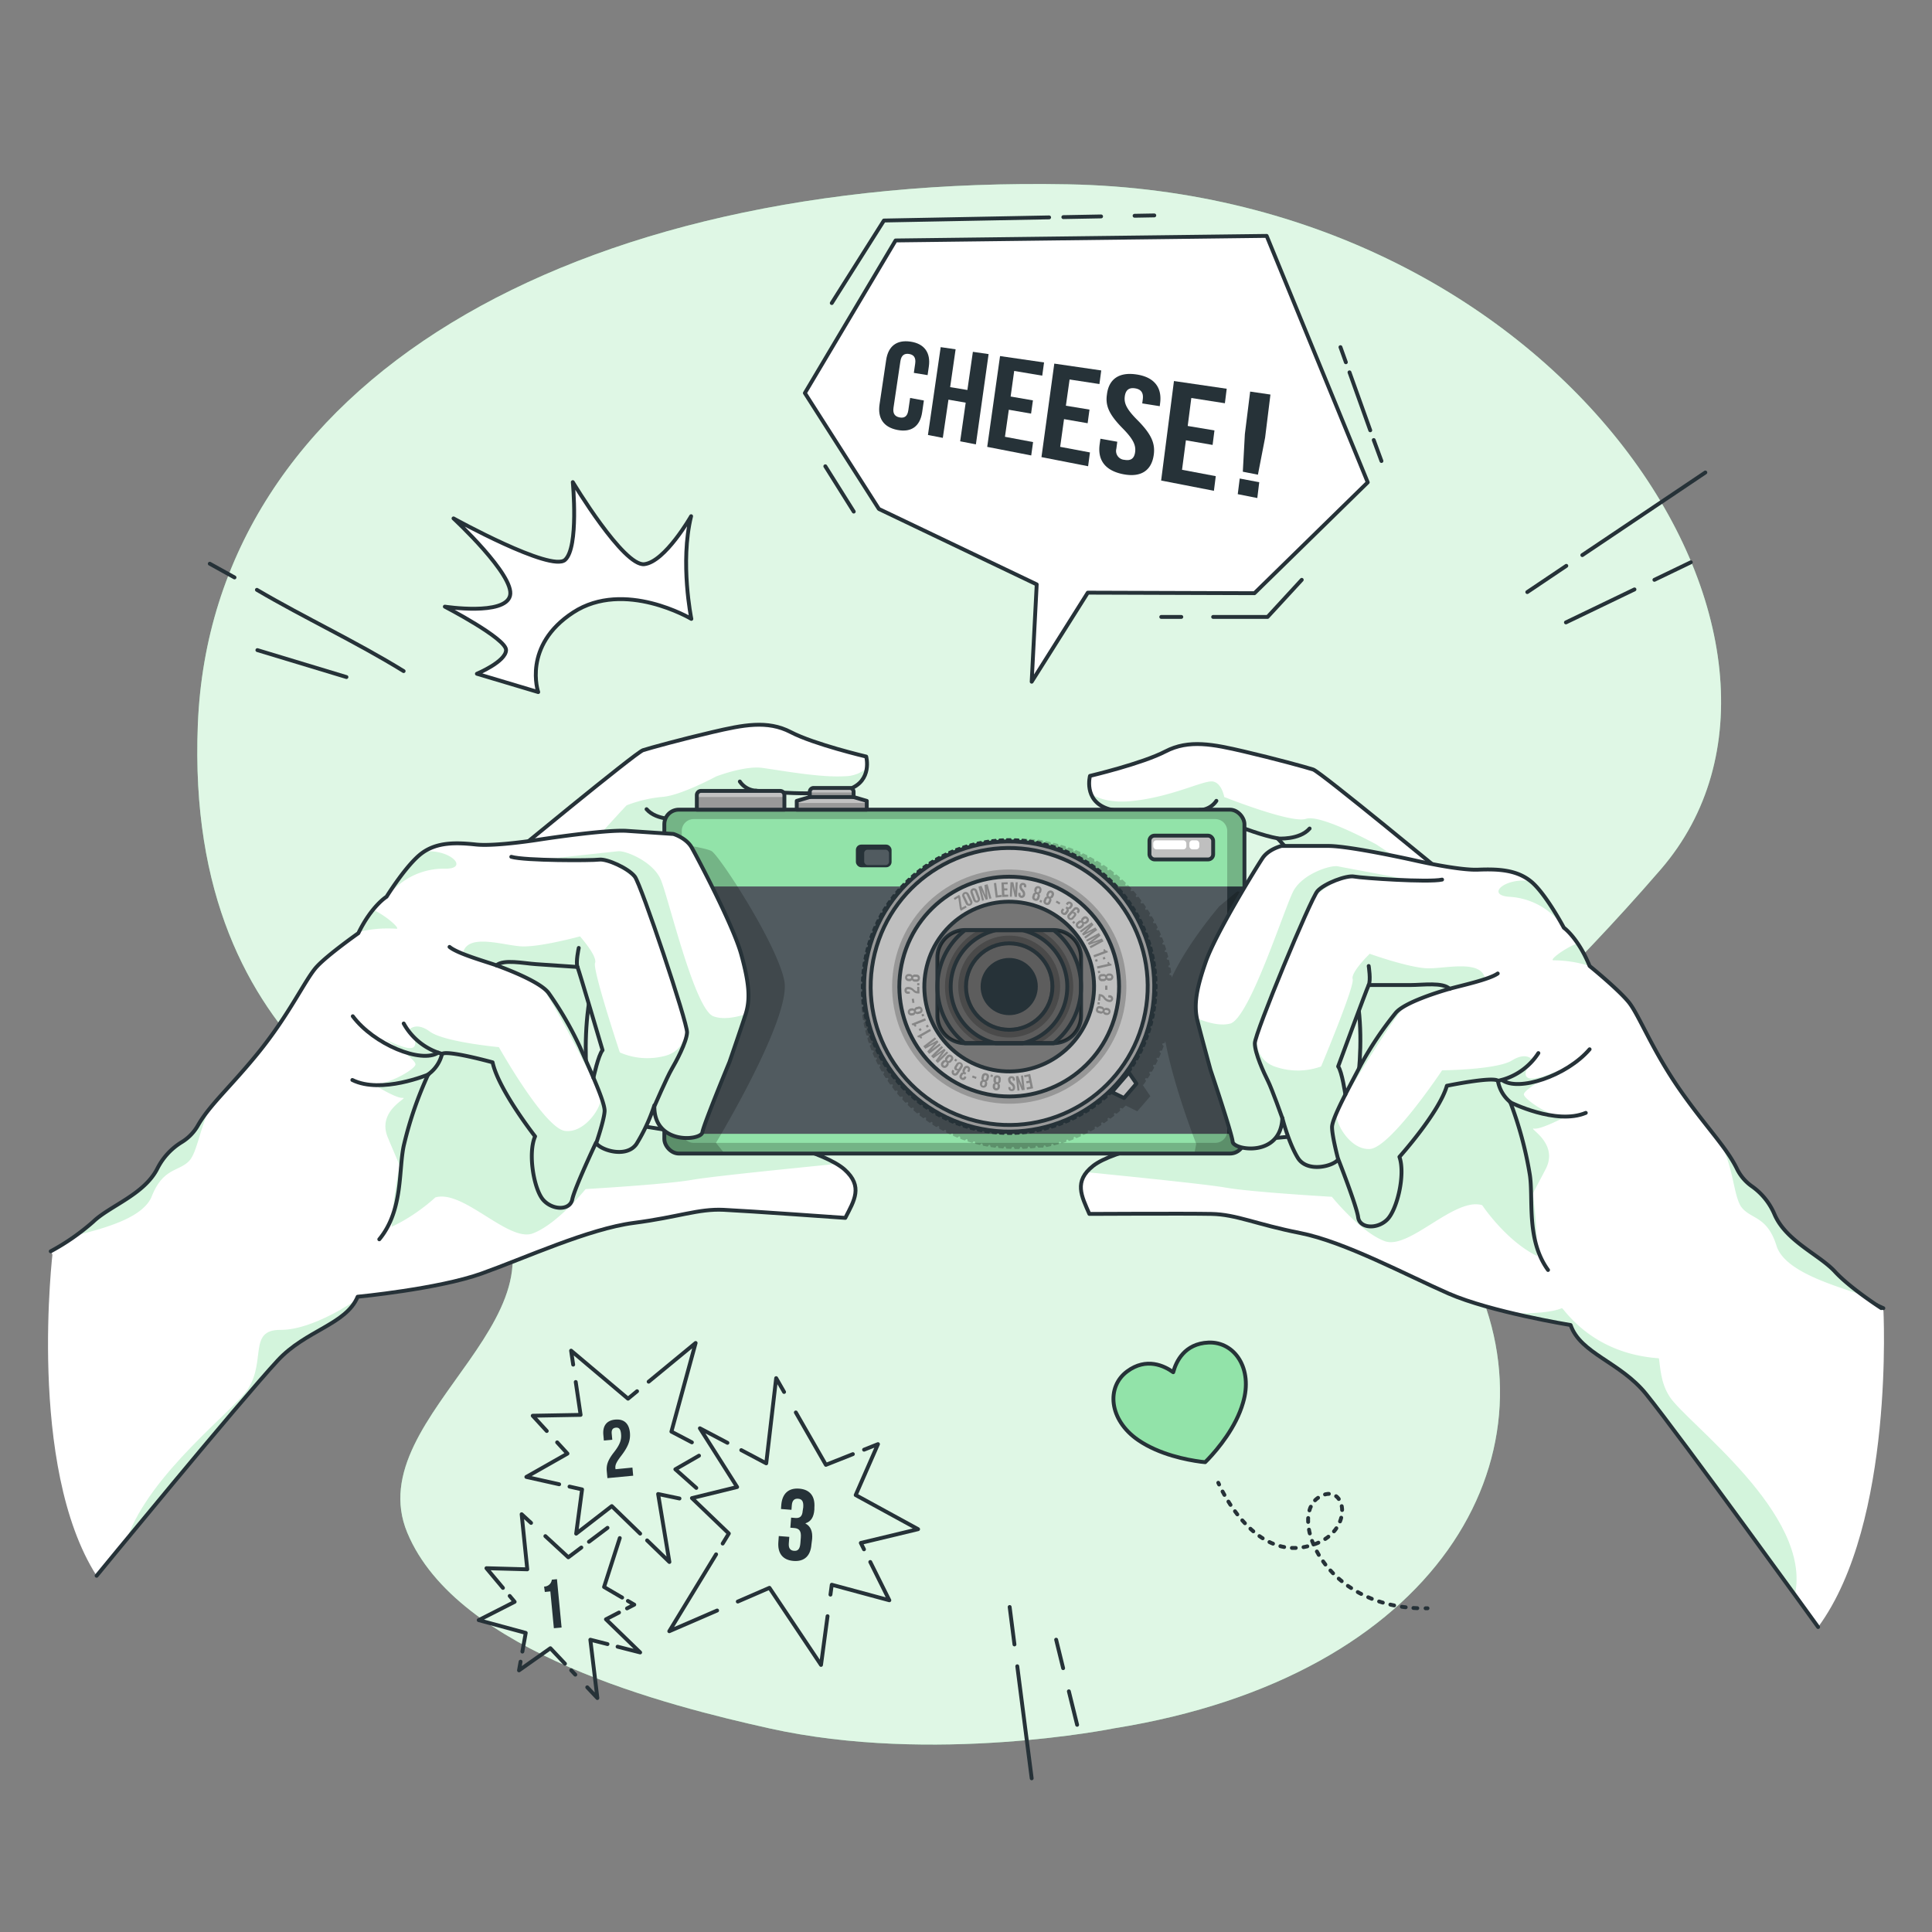 <svg xmlns="http://www.w3.org/2000/svg" xmlns:xlink="http://www.w3.org/1999/xlink" viewBox="0 0 500 500"><rect x="0" y="0" width="500" height="500" fill="#808080" stroke="none"/><defs><clippath id="clip-path"><rect x="171.93" y="209.54" width="150.13" height="89" rx="3.76" style="fill:#92E3A9;stroke:#263238;stroke-linecap:round;stroke-linejoin:round"></rect></clippath><clippath id="clip-path-2"><path d="M203,205.78v3.76H180.34v-3.76a1.09,1.09,0,0,1,1.09-1.09H201.9A1.09,1.09,0,0,1,203,205.78Z" style="fill:#999;stroke:#263238;stroke-linecap:round;stroke-linejoin:round"></path></clippath><clippath id="clip-path-3"><path d="M224.32,207.27v2.27H206.2v-2.27l3.37-1v-1.35a1,1,0,0,1,1-1h9.34a1,1,0,0,1,1,1v1.35Z" style="fill:#999;stroke:#263238;stroke-linecap:round;stroke-linejoin:round"></path></clippath></defs><g id="background-simple"><path d="M288.31,447.29s-46.72,9.46-89.23,0c-26-5.79-80.76-19.52-93.68-50.64s49.3-57.67,18.73-89.24c-13.19-13.62-76.49-31.59-72.93-119.92S147.5,45.3,276.39,47.7,479.64,167.28,429.8,225s-71.31,57.88-48.71,104.87S372.31,433.83,288.31,447.29Z" style="fill:#92E3A9"></path><path d="M288.31,447.29s-46.72,9.46-89.23,0c-26-5.79-80.76-19.52-93.68-50.64s49.3-57.67,18.73-89.24c-13.19-13.62-76.49-31.59-72.93-119.92S147.5,45.3,276.39,47.7,479.64,167.28,429.8,225s-71.31,57.88-48.71,104.87S372.31,433.83,288.31,447.29Z" style="fill:#fff;opacity:0.7"></path></g><g id="Numbers"><path d="M140.81,410.6a2,2,0,0,0,2-1.78l1.33-.13,1.2,12.51-2,.18-.91-9.53L141,412Z" style="fill:#263238"></path><line x1="152.42" y1="399.01" x2="157.22" y2="395.4" style="fill:none;stroke:#263238;stroke-linecap:round;stroke-linejoin:round"></line><polyline points="141.14 397.55 147.08 403.03 150.45 400.5" style="fill:none;stroke:#263238;stroke-linecap:round;stroke-linejoin:round"></polyline><polyline points="130.16 410.95 125.89 405.85 136.46 406.14 135 391.88 137.44 394.13" style="fill:none;stroke:#263238;stroke-linecap:round;stroke-linejoin:round"></polyline><polyline points="135.19 427.43 136.06 422.59 123.89 419.29 133.19 414.55 131.91 413.03" style="fill:none;stroke:#263238;stroke-linecap:round;stroke-linejoin:round"></polyline><polyline points="146.21 430.56 142.44 426.56 134.32 432.29 134.72 430.04" style="fill:none;stroke:#263238;stroke-linecap:round;stroke-linejoin:round"></polyline><line x1="148.89" y1="433.4" x2="147.83" y2="432.27" style="fill:none;stroke:#263238;stroke-linecap:round;stroke-linejoin:round"></line><polyline points="157.22 425.49 152.78 424.36 154.6 439.45 151.98 436.67" style="fill:none;stroke:#263238;stroke-linecap:round;stroke-linejoin:round"></polyline><polyline points="160.2 417.32 156.82 419.07 165.67 427.65 159.83 426.16" style="fill:none;stroke:#263238;stroke-linecap:round;stroke-linejoin:round"></polyline><polyline points="162.5 414.32 164.15 415.28 162.27 416.25" style="fill:none;stroke:#263238;stroke-linecap:round;stroke-linejoin:round"></polyline><polyline points="160.4 398.05 156.33 410.71 161.01 413.45" style="fill:none;stroke:#263238;stroke-linecap:round;stroke-linejoin:round"></polyline><path d="M159.37,369.48c-.74.07-1.16.51-1.06,1.56l.15,1.57-2.18.2-.13-1.42c-.23-2.35.82-3.8,3.08-4s3.56,1,3.79,3.36c.18,1.94-.38,3.58-2.3,6.07-1.22,1.6-1.53,2.32-1.46,3.1a1.67,1.67,0,0,0,.05.31l4.36-.42.2,2.1-6.67.63-.17-1.8c-.15-1.63.32-2.92,1.86-4.89s2-3.23,1.83-4.8C160.59,369.72,160.1,369.41,159.37,369.48Z" style="fill:#263238"></path><polyline points="141.5 370.34 137.87 366.39 150.26 366.17 149 357.66" style="fill:none;stroke:#263238;stroke-linecap:round;stroke-linejoin:round"></polyline><polyline points="144.71 384.13 136.22 382.23 146.86 376.19 144.19 373.28" style="fill:none;stroke:#263238;stroke-linecap:round;stroke-linejoin:round"></polyline><polyline points="165.67 396.9 158.33 389.78 149.11 396.91 150.64 385.46 147.39 384.73" style="fill:none;stroke:#263238;stroke-linecap:round;stroke-linejoin:round"></polyline><polyline points="175.85 387.81 170.32 386.65 173.24 404.24 167.47 398.65" style="fill:none;stroke:#263238;stroke-linecap:round;stroke-linejoin:round"></polyline><polyline points="180.9 376.73 174.78 380.25 180.2 385.07" style="fill:none;stroke:#263238;stroke-linecap:round;stroke-linejoin:round"></polyline><polyline points="167.87 357.58 180.03 347.56 173.76 370.5 179.06 373.28" style="fill:none;stroke:#263238;stroke-linecap:round;stroke-linejoin:round"></polyline><polyline points="148.34 353.17 147.8 349.55 162.53 361.98 164.87 360.05" style="fill:none;stroke:#263238;stroke-linecap:round;stroke-linejoin:round"></polyline><path d="M207.88,390.08c.12-1.65-.42-2.14-1.33-2.21s-1.53.38-1.63,1.69l-.09,1.18-2.71-.21.07-1c.22-2.93,1.82-4.49,4.64-4.27s4.15,2,3.93,4.92l0,.47c-.15,2-.87,3.11-2.3,3.58v.06c1.39.73,1.87,2.11,1.72,4L210,399.7c-.22,2.93-1.81,4.49-4.63,4.27s-4.16-2-3.93-4.92l.11-1.52,2.72.21-.13,1.7c-.1,1.3.44,1.84,1.35,1.91s1.52-.33,1.65-2l.11-1.43c.13-1.7-.4-2.37-1.71-2.47l-1-.08.2-2.61,1.12.09c1.07.08,1.76-.34,1.87-1.81Z" style="fill:#263238"></path><polyline points="191.84 375.29 198.3 378.71 200.87 356.66 202.92 360.24" style="fill:none;stroke:#263238;stroke-linecap:round;stroke-linejoin:round"></polyline><polyline points="187.03 399.47 188.62 396.87 179.07 387.71 190.77 384.84 181.13 369.64 188.26 373.4" style="fill:none;stroke:#263238;stroke-linecap:round;stroke-linejoin:round"></polyline><polyline points="185.59 416.8 173.21 422.16 185.33 402.26" style="fill:none;stroke:#263238;stroke-linecap:round;stroke-linejoin:round"></polyline><polyline points="214.17 418.27 212.48 430.88 199.13 410.93 190.94 414.48" style="fill:none;stroke:#263238;stroke-linecap:round;stroke-linejoin:round"></polyline><polyline points="225.23 404.24 230.16 414.15 215.26 410.13 214.92 412.69" style="fill:none;stroke:#263238;stroke-linecap:round;stroke-linejoin:round"></polyline><polyline points="223.62 375.18 227.22 373.74 221.45 386.92 237.6 395.75 222.78 399.31 223.6 400.96" style="fill:none;stroke:#263238;stroke-linecap:round;stroke-linejoin:round"></polyline><polyline points="205.96 365.54 213.74 379.1 220.72 376.33" style="fill:none;stroke:#263238;stroke-linecap:round;stroke-linejoin:round"></polyline><path d="M60.69,149.44l-6.4-3.55" style="fill:none;stroke:#263238;stroke-linecap:round;stroke-linejoin:round"></path><path d="M104.46,173.68C92,166,79,160,66.49,152.65" style="fill:none;stroke:#263238;stroke-linecap:round;stroke-linejoin:round"></path><line x1="89.66" y1="175.22" x2="66.61" y2="168.25" style="fill:none;stroke:#263238;stroke-linecap:round;stroke-linejoin:round"></line><path d="M409.5,143.66l29.43-19.76,2.41-1.62" style="fill:none;stroke:#263238;stroke-linecap:round;stroke-linejoin:round"></path><path d="M395.26,153.23l10.1-6.79" style="fill:none;stroke:#263238;stroke-linecap:round;stroke-linejoin:round"></path><path d="M428.16,150.06l9.42-4.54" style="fill:none;stroke:#263238;stroke-linecap:round;stroke-linejoin:round"></path><path d="M405.26,161.08,423,152.54" style="fill:none;stroke:#263238;stroke-linecap:round;stroke-linejoin:round"></path><path d="M263.27,431.23q1.86,14.5,3.73,29" style="fill:none;stroke:#263238;stroke-linecap:round;stroke-linejoin:round"></path><path d="M261.3,415.89l1.24,9.69" style="fill:none;stroke:#263238;stroke-linecap:round;stroke-linejoin:round"></path><path d="M276.62,437.71c.71,2.89,1.43,5.78,2.14,8.67" style="fill:none;stroke:#263238;stroke-linecap:round;stroke-linejoin:round"></path><path d="M273.33,424.35c.6,2.46,1.21,4.92,1.81,7.37" style="fill:none;stroke:#263238;stroke-linecap:round;stroke-linejoin:round"></path></g><g id="graphic-2"><path d="M312.75,347.45c-6.21.27-8.38,4.92-9.12,7.68-2.32-1.67-6.94-3.91-11.93-.21-5.4,4-4.77,12.51,2.85,17.76,5.48,3.77,12.64,5.14,16.22,5.61.43.06.81.09,1.13.12.22-.22.5-.49.79-.8,2.48-2.62,7.18-8.2,9-14.58C324.35,354.15,319.48,347.17,312.75,347.45Z" style="fill:#92E3A9;stroke:#263238;stroke-linecap:round;stroke-linejoin:round"></path><path d="M315.29,383.74l.21.45" style="fill:none;stroke:#263238;stroke-linecap:round;stroke-linejoin:round"></path><path d="M316.4,386c2.66,5,10.06,16.4,21.08,14.38,14-2.58,11.1-17.82,3.63-12.75s1.26,28.24,26.81,28.6" style="fill:none;stroke:#263238;stroke-linecap:round;stroke-linejoin:round;stroke-dasharray:1.007,2.014"></path><path d="M368.94,416.22h.5" style="fill:none;stroke:#263238;stroke-linecap:round;stroke-linejoin:round"></path></g><g id="graphic-1"><path d="M178.92,160.17s-3-14.6-.06-26.58c0,0-6.73,11.79-12.11,12.42s-18.51-21.24-18.51-21.24,1.61,16.88-2,20.12-28.87-10.73-28.87-10.73,15.94,14.77,14.63,20S115.12,157,115.12,157s15.93,8.25,15.85,11.25-7.55,6.12-7.55,6.12l15.87,4.74s-4.19-12,9.06-20.62S178.92,160.17,178.92,160.17Z" style="fill:#fff;stroke:#263238;stroke-linecap:round;stroke-linejoin:round"></path></g><g id="speech-bubble"><polygon points="231.78 62.23 208.3 101.72 227.46 131.72 268.3 151.24 267 176.43 281.52 153.38 324.65 153.52 353.97 124.83 327.81 61.05 231.78 62.23" style="fill:#fff;stroke:#263238;stroke-linecap:round;stroke-linejoin:round"></polygon><path d="M239.1,103.65l-.44,3c-.53,3.63-2.76,5.33-6.41,4.62s-5.15-3.1-4.62-6.64l1.71-11.48c.53-3.52,2.67-5.26,6.28-4.74s5.28,2.87,4.76,6.47l-.32,2.2-3.56-.58.35-2.4c.24-1.6-.42-2.32-1.6-2.5s-2,.32-2.23,1.9l-1.78,12c-.24,1.59.41,2.31,1.59,2.53s2-.22,2.24-1.83l.47-3.21Z" style="fill:#263238"></path><path d="M244,113.32l-3.85-.75,3.3-22.73,3.86.56-1.41,9.79,4.46.74,1.42-9.88,4.07.59L252.56,115l-4.07-.79,1.43-10-4.46-.78Z" style="fill:#263238"></path><path d="M261.55,102.62l5.77,1-.48,3.42-5.76-1-1,7,7.28,1.37-.48,3.46-11.39-2.22,3.32-23.5,11.39,1.65-.47,3.42L262.47,96Z" style="fill:#263238"></path><path d="M275.85,105l6.11,1-.48,3.53-6.11-1.06-1,7.17,7.71,1.45-.48,3.57-12.07-2.36,3.32-24.2L285,95.87l-.47,3.52-7.72-1.18Z" style="fill:#263238"></path><path d="M294.06,96.9c4.61.66,6.71,3.34,6.18,7.42l-.1.8-4.53-.72.14-1.05c.24-1.8-.54-2.62-2-2.85s-2.43.33-2.66,2.11.51,3.34,3.29,6.12c3.6,3.63,4.6,6,4.22,8.91-.54,4.11-3.29,6-7.94,5.08s-6.61-3.65-6.08-7.65l.21-1.53,4.36.78-.24,1.8A2.3,2.3,0,0,0,291,119c1.5.28,2.53-.19,2.77-2s-.52-3.41-3.3-6.22c-3.49-3.56-4.42-5.82-4-8.66C286.93,98.17,289.53,96.24,294.06,96.9Z" style="fill:#263238"></path><path d="M307.38,110.24l6.92,1.15-.48,3.76-6.91-1.2-1,7.63,8.73,1.65-.48,3.79-13.66-2.66,3.32-25.75,13.65,2-.47,3.75L308.31,103Z" style="fill:#263238"></path><path d="M321.64,122.08l.53-9.74,1.37-11,5.25.77-1.38,11.15-1.86,9.59Zm4.25,2.72-.5,4.09-5.06-1,.51-4.05Z" style="fill:#263238"></path><line x1="213.59" y1="120.67" x2="220.95" y2="132.4" style="fill:none;stroke:#263238;stroke-linecap:round;stroke-linejoin:round"></line><line x1="293.63" y1="55.84" x2="298.73" y2="55.75" style="fill:none;stroke:#263238;stroke-linecap:round;stroke-linejoin:round"></line><line x1="275.19" y1="56.19" x2="284.96" y2="56.01" style="fill:none;stroke:#263238;stroke-linecap:round;stroke-linejoin:round"></line><polyline points="215.26 78.43 228.76 57.07 271.51 56.26" style="fill:none;stroke:#263238;stroke-linecap:round;stroke-linejoin:round"></polyline><path d="M355.52,113.88l2,5.43" style="fill:none;stroke:#263238;stroke-linecap:round;stroke-linejoin:round"></path><path d="M349.25,96.36l5.37,15" style="fill:none;stroke:#263238;stroke-linecap:round;stroke-linejoin:round"></path><path d="M346.91,89.84l1.4,3.91" style="fill:none;stroke:#263238;stroke-linecap:round;stroke-linejoin:round"></path><polyline points="313.96 159.66 328.05 159.66 336.89 150.06" style="fill:none;stroke:#263238;stroke-linecap:round;stroke-linejoin:round"></polyline><line x1="300.53" y1="159.66" x2="305.72" y2="159.66" style="fill:none;stroke:#263238;stroke-linecap:round;stroke-linejoin:round"></line></g><g id="Camera"><path d="M25,407.81s36.87-44.93,46.88-55.73c7.26-7.84,17.69-9.29,20.68-16.49,0,0,20.85-2,32.07-6S152.37,318,164,316.49s16.73-3.7,23.28-3.39,31.48,2.09,31.48,2.09c2.31-4.48,4.67-8.14-.16-12.49s-21.89-9.2-28.56-7.64c0,0-35.18-5-36.42-6.19s-4.71-25.24,1.83-40.56l-36.92-2.7S64.88,305.05,13.66,323.83C13.66,323.83,6.91,379.5,25,407.81Z" style="fill:#fff"></path><path d="M216.52,301.22c-11,1.08-32.51,3.25-37.48,4.13-6.72,1.19-27.48,2.38-27.48,2.38s-7.33,9.09-13.66,11.47-18.05-11.47-25.25-9.3c0,0-12.46,11.94-24.73,10-6.8-1.08-6.44-21.12-.67-43.91a418.86,418.86,0,0,0,31.26-30.36l36.92,2.7c-6.54,15.32-3.06,39.37-1.83,40.56S190,295.06,190,295.06C195.94,293.68,210.05,297.33,216.52,301.22Z" style="fill:#92E3A9;opacity:0.4"></path><path d="M92.08,336.56c-3.49,6.38-13.29,8.05-20.21,15.52-7.08,7.63-27.57,32.32-39,46.14,6-17,27.71-33.21,31.3-38.76,4.74-7.35,0-15.34,8.44-15.29S92,336.54,92,336.54Z" style="fill:#92E3A9;opacity:0.4"></path><path d="M25,407.81s36.87-44.93,46.88-55.73c7.26-7.84,17.69-9.29,20.68-16.49,0,0,20.85-2,32.07-6S152.37,318,164,316.49s16.73-3.7,23.28-3.39,31.48,2.09,31.48,2.09c2.31-4.48,4.67-8.14-.16-12.49s-21.89-9.2-28.56-7.64c0,0-35.18-5-36.42-6.19s-4.71-25.24,1.83-40.56l-36.92-2.7S64.88,305.05,13.66,323.83" style="fill:none;stroke:#263238;stroke-linecap:round;stroke-linejoin:round"></path><path d="M130.54,222.82s34-28.07,35.87-28.67,10-2.83,17.94-4.68,14.24-3.16,20.3,0,19.52,6.33,19.52,6.33,1.71,6.27-4.42,8.44-24.13.4-24.13.4-12.46,5.93-20,7.32c0,0-16.22,17.2-16.22,24.32" style="fill:#fff"></path><path d="M224.32,198.79a6.39,6.39,0,0,1-4.57,5.45c-6.13,2.18-24.13.4-24.13.4s-12.46,5.93-20,7.32c0,0-11.35,12-15.06,20.14L144,228.41s17.8-19.76,18.19-20a34,34,0,0,1,9.33-2.18c4.77-.39,13.8-5.28,13.8-5.28s7.34-2.83,11.89-2.23,15,2.57,21.36,2.17A8.84,8.84,0,0,0,224.32,198.79Z" style="fill:#92E3A9;opacity:0.4"></path><path d="M130.54,222.82s34-28.07,35.87-28.67,10-2.83,17.94-4.68,14.24-3.16,20.3,0,19.52,6.33,19.52,6.33,1.71,6.27-4.42,8.44-24.13.4-24.13.4-12.46,5.93-20,7.32c0,0-16.22,17.2-16.22,24.32" style="fill:none;stroke:#263238;stroke-linecap:round;stroke-linejoin:round"></path><path d="M195.62,204.64a5.44,5.44,0,0,1-4.15-2.38" style="fill:none;stroke:#263238;stroke-linecap:round;stroke-linejoin:round"></path><path d="M175.64,212s-5.67.46-8.31-2.58" style="fill:none;stroke:#263238;stroke-linecap:round;stroke-linejoin:round"></path><path d="M470.53,421.08S435.22,372.2,426,360.76c-6.72-8.31-17-10.45-19.53-17.84,0,0-20.68-3.37-31.6-8.16s-26.92-13.4-38.4-15.66-16.44-4.81-23-4.94-31.55,0-31.55,0c-2-4.61-4.13-8.43,1-12.45s22.46-7.72,29-5.72c0,0,35.43-2.64,36.75-3.74s6.39-24.87.88-40.59l37-.22s51,65,100.86,87.12C487.4,338.54,490.46,394,470.53,421.08Z" style="fill:#fff"></path><path d="M407,326.71c-12.26,2-23.41-14.81-23.41-14.81-7.19-2.17-18.92,11.67-25.25,9.3s-13.65-11.47-13.65-11.47-20.76-1.19-27.49-2.38c-4.76-.84-24.81-2.88-36.1-4a11.11,11.11,0,0,1,1.73-1.67c5.11-4,22.46-7.72,29-5.72,0,0,35.43-2.64,36.75-3.74s6.39-24.87.88-40.59l37-.22s8.61,11,22.2,25.4C414.84,299.92,414,325.61,407,326.71Z" style="fill:#92E3A9;opacity:0.4"></path><path d="M464.51,412.76c-10.51-14.47-31.69-43.52-38.55-52-6.72-8.31-17-10.45-19.53-17.84,0,0-7.07-1.15-15.13-3.06,5.54.12,10.32-.2,12.94-1.32,0,0,11,7.67,19.42,7.63s3.69,7.94,8.44,15.29C436.57,368.37,469.11,391.84,464.51,412.76Z" style="fill:#92E3A9;opacity:0.4"></path><path d="M470.53,421.08S435.22,372.2,426,360.76c-6.72-8.31-17-10.45-19.53-17.84,0,0-20.68-3.37-31.6-8.16s-26.92-13.4-38.4-15.66-16.44-4.81-23-4.94-31.55,0-31.55,0c-2-4.61-4.13-8.43,1-12.45s22.46-7.72,29-5.72c0,0,35.43-2.64,36.75-3.74s6.39-24.87.88-40.59l37-.22s51,65,100.86,87.12" style="fill:none;stroke:#263238;stroke-linecap:round;stroke-linejoin:round"></path><path d="M375.72,227.82s-34-28.07-35.87-28.67-10-2.83-17.93-4.68-14.24-3.16-20.31,0-19.52,6.33-19.52,6.33-1.71,6.27,4.42,8.44,24.13.4,24.13.4,12.47,5.93,20,7.32c0,0,16.22,17.2,16.22,24.32" style="fill:#fff"></path><path d="M373.75,228.74l-26.91,12.54c0-7.12-16.22-24.32-16.22-24.32-7.51-1.39-20-7.32-20-7.32s-18,1.78-24.13-.4a6.48,6.48,0,0,1-4.17-3.82c1.89,1.25,5.3,2.5,11.07,1.84,10.38-1.18,18.25-5.45,20.55-5s2.89,4,2.89,4,17.4,6.94,21.16,5.65,18.2,6.63,18.2,6.63A163.82,163.82,0,0,0,373.75,228.74Z" style="fill:#92E3A9;opacity:0.4"></path><path d="M375.72,227.82s-34-28.07-35.87-28.67-10-2.83-17.93-4.68-14.24-3.16-20.31,0-19.52,6.33-19.52,6.33-1.71,6.27,4.42,8.44,24.13.4,24.13.4,12.47,5.93,20,7.32c0,0,16.22,17.2,16.22,24.32" style="fill:none;stroke:#263238;stroke-linecap:round;stroke-linejoin:round"></path><path d="M310.64,209.64a5.47,5.47,0,0,0,4.16-2.38" style="fill:none;stroke:#263238;stroke-linecap:round;stroke-linejoin:round"></path><path d="M330.62,217s5.67.46,8.31-2.58" style="fill:none;stroke:#263238;stroke-linecap:round;stroke-linejoin:round"></path><rect x="171.93" y="209.54" width="150.13" height="89" rx="3.76" style="fill:#92E3A9"></rect><g style="clip-path:url(#clip-path)"><path d="M318.31,209.54H175.69a3.76,3.76,0,0,0-3.76,3.76v81.48a3.76,3.76,0,0,0,3.76,3.76H318.31a3.76,3.76,0,0,0,3.76-3.76V213.3A3.76,3.76,0,0,0,318.31,209.54Zm-.71,83.15a3.08,3.08,0,0,1-3.08,3.08h-135a3.08,3.08,0,0,1-3.08-3.08V215.07a3.08,3.08,0,0,1,3.08-3.09h135a3.08,3.08,0,0,1,3.08,3.09Z" style="fill-opacity:0.7;opacity:0.3"></path><rect x="171.93" y="229.42" width="150.13" height="64.01" style="fill:#263238"></rect><rect x="176.4" y="229.42" width="141.21" height="64.01" style="fill:#fff;opacity:0.2"></rect><path d="M185.29,295.77l2.24,2.77H175.69a3.76,3.76,0,0,1-3.76-3.76V217.9s10.26,1.3,12.21,2.35,17,24.06,18.85,33.63S185.29,295.77,185.29,295.77Z" style="fill-opacity:0.7;opacity:0.3"></path><path d="M320.19,230.7l-4.64,3.86S307.4,244,303.23,253l-.05-.54-.53-.2a2.51,2.51,0,0,0,0-.27l.46-.33-.19-1.21-.53-.18c0-.09,0-.18-.05-.27l.44-.35-.25-1.21-.54-.14c0-.09-.05-.18-.07-.28l.42-.37-.31-1.18-.54-.12a2.29,2.29,0,0,1-.08-.28l.39-.38-.37-1.17-.54-.09a2.31,2.31,0,0,1-.1-.28l.38-.4-.43-1.15-.55-.06-.11-.27.36-.43-.49-1.12-.55,0-.12-.26.33-.44-.54-1.1h-.56l-.13-.25.31-.46-.6-1.07-.56,0-.14-.25.29-.47-.65-1-.56.05-.15-.24.26-.49-.7-1-.56.08-.16-.23.23-.5-.75-1-.55.11c-.06-.07-.11-.15-.17-.23l.21-.51-.8-.93-.55.14-.19-.21.19-.53-.85-.89-.53.16-.2-.19.16-.54-.89-.84-.52.18-.22-.18.13-.55-.93-.8-.51.22-.23-.18.11-.55-1-.75-.5.24-.23-.16.07-.56-1-.7-.49.27-.24-.16.05-.56-1.05-.64-.47.29-.25-.15,0-.55-1.07-.6-.46.31-.25-.13v-.55l-1.1-.54-.44.33-.27-.12,0-.55-1.13-.49-.42.36-.27-.1-.06-.56-1.16-.42-.4.38-.27-.1-.09-.54-1.18-.37-.38.4-.28-.08-.12-.54-1.18-.31-.37.42-.28-.07-.15-.54-1.2-.24-.35.44L270,218l-.18-.53-1.21-.19-.33.46-.28,0-.2-.52-1.22-.13-.3.48-.28,0-.23-.52-1.22-.06-.29.49h-.39l-.26-.5H262.4l-.26.51h-.27l-.29-.5-1.22.07-.23.52-.28,0-.3-.48-1.22.13-.2.53-.28,0-.33-.45-1.21.19-.17.53-.28,0-.35-.44-1.2.25-.15.54-.27.06-.37-.41-1.19.31-.12.54-.27.08-.39-.4-1.17.37-.09.55-.27.09-.41-.37-1.15.43-.06.55-.27.1-.42-.35-1.13.49,0,.55-.26.12-.45-.33-1.1.54v.56l-.26.13-.46-.31-1.07.6,0,.55-.25.15-.48-.29-1,.65,0,.56-.24.15-.48-.26-1,.7.08.56a1.88,1.88,0,0,0-.23.16l-.5-.24-1,.76.1.55-.22.17-.51-.21-.93.8.13.54-.21.19-.52-.18-.89.84.16.54c-.07.06-.13.13-.2.2l-.54-.16-.84.89.19.52c-.07.07-.13.15-.19.22l-.54-.14-.8.94.21.51-.17.22-.55-.1-.76,1,.24.5-.16.23-.56-.08-.7,1,.27.49-.15.24-.56-.05-.65,1,.29.48-.14.24-.56,0-.6,1.08.32.46c-.05.08-.09.17-.13.25h-.56l-.54,1.1.33.44c0,.09-.07.18-.11.26l-.56,0-.48,1.13.35.42-.1.27-.55.06-.43,1.15.38.41-.09.27-.55.09-.37,1.17.4.39c0,.09-.05.18-.08.27l-.54.12-.31,1.19.42.37-.06.28-.54.14-.25,1.21.44.34c0,.1,0,.19-.05.28l-.53.17-.19,1.22.46.33,0,.27-.53.2-.12,1.23.47.3c0,.09,0,.18,0,.28l-.51.22-.07,1.23.5.28c0,.09,0,.19,0,.28l-.51.25v1.23l.51.26c0,.13,0,.26,0,.39l-.49.28.06,1.23.52.23a2.45,2.45,0,0,1,0,.27l-.47.31.13,1.22.52.2c0,.09,0,.18,0,.28l-.46.32.19,1.22.53.17a2.74,2.74,0,0,1,.05.28l-.44.35.26,1.2.53.14a2.86,2.86,0,0,1,.07.28l-.42.37.31,1.19.55.11c0,.09.05.19.07.28l-.39.39.37,1.17.55.09.09.27-.38.4.43,1.16.55.06.11.26-.36.43.49,1.13.56,0,.11.26-.33.44.54,1.1h.56l.13.25-.31.46.6,1.08.56,0,.14.25-.29.47.65,1,.56-.05.15.24-.26.49.71,1,.55-.08a1.88,1.88,0,0,1,.16.23l-.23.5.75,1,.55-.11.18.23-.22.51.81.93.54-.14a2,2,0,0,0,.19.22l-.19.52.85.89.53-.16.2.2-.16.53.89.85.53-.19.21.19-.13.54.93.8.51-.21.23.17-.11.55,1,.75.5-.24.24.17-.08.55,1,.7.48-.26.24.15-.05.56,1.05.65.47-.29.25.14,0,.56,1.07.59.46-.31.25.13v.56l1.1.54.45-.34.26.12,0,.56,1.13.48.42-.36.27.11.06.55,1.16.43.4-.38.27.09.09.55,1.18.36.38-.39.28.07.12.55,1.19.3.36-.41.28.06.15.54,1.2.24.35-.43.27,0,.18.54,1.21.18.33-.46.28,0,.2.53,1.22.12.3-.48.28,0,.23.52,1.23.06.28-.49h.39l.26.51h1.22l.26-.51h.27l.29.49,1.22-.07.23-.52.28,0,.3.48,1.22-.13.2-.53.28,0,.33.46L270,297l.17-.54.28-.05.35.44,1.2-.25.15-.54.27-.06.37.42,1.19-.31.12-.55.27-.08.39.4,1.17-.37L276,295l.27-.09.41.38,1.15-.43.06-.56.27-.1.42.35,1.13-.48,0-.56.26-.12.45.34,1.1-.55v-.55l.26-.13.46.31,1.07-.6,0-.56.24-.14.48.28,1-.65-.05-.55.24-.16.49.27,1-.71-.08-.55.23-.17.51.24,1-.75-.11-.55.22-.18.51.21.93-.8-.13-.54.21-.19.53.19.8-.78,3,1.48,3.38-3.91-2-2.93.19,0,.7-1-.27-.49.15-.24.56.05.65-1-.29-.47.14-.25.56,0,.6-1.07-.32-.46c.05-.09.09-.17.13-.26h.56l.54-1.11-.33-.44c0-.09.08-.17.11-.26l.56,0,.48-1.13-.35-.43c0-.09.07-.18.1-.26l.55-.07.43-1.15-.38-.4.09-.28.55-.09.16-.51c2.14,11.66,8,26.58,8,26.58l-.39,2.08.48.49h8.63a3.76,3.76,0,0,0,3.76-3.76V230.94Zm-18.78,37.65h0v0Z" style="fill-opacity:0.7;opacity:0.3"></path></g><rect x="171.93" y="209.54" width="150.13" height="89" rx="3.76" style="fill:none;stroke:#263238;stroke-linecap:round;stroke-linejoin:round"></rect><path d="M203,205.78v3.76H180.34v-3.76a1.09,1.09,0,0,1,1.09-1.09H201.9A1.09,1.09,0,0,1,203,205.78Z" style="fill:#999"></path><g style="clip-path:url(#clip-path-2)"><path d="M203,205.78v.49H180.34v-.49a1.09,1.09,0,0,1,1.09-1.09H201.9A1.09,1.09,0,0,1,203,205.78Z" style="fill:#fff;opacity:0.4"></path></g><path d="M203,205.78v3.76H180.34v-3.76a1.09,1.09,0,0,1,1.09-1.09H201.9A1.09,1.09,0,0,1,203,205.78Z" style="fill:none;stroke:#263238;stroke-linecap:round;stroke-linejoin:round"></path><path d="M224.32,207.27v2.27H206.2v-2.27l3.37-1v-1.35a1,1,0,0,1,1-1h9.34a1,1,0,0,1,1,1v1.35Z" style="fill:#999"></path><g style="clip-path:url(#clip-path-3)"><polygon points="224.32 207.81 224.32 207.27 220.95 206.27 209.57 206.27 206.2 207.27 206.2 207.81 224.32 207.81" style="fill:#fff;opacity:0.4"></polygon><path d="M221,204.92v.17H209.57v-.17a1,1,0,0,1,1-1h9.34A1,1,0,0,1,221,204.92Z" style="fill:#fff;opacity:0.4"></path></g><path d="M224.32,207.27v2.27H206.2v-2.27l3.37-1v-1.35a1,1,0,0,1,1-1h9.34a1,1,0,0,1,1,1v1.35Z" style="fill:none;stroke:#263238;stroke-linecap:round;stroke-linejoin:round"></path><line x1="209.57" y1="206.27" x2="220.95" y2="206.27" style="fill:none;stroke:#263238;stroke-linecap:round;stroke-linejoin:round"></line><polygon points="298.91 254.4 298.91 256.23 299.56 255.9 299.56 254.74 298.91 254.4" style="fill:#263238"></polygon><polygon points="223.46 254.4 222.8 254.74 222.8 255.9 223.46 256.23 223.46 254.4" style="fill:#263238"></polygon><polygon points="298.81 258.14 299.48 257.84 299.54 256.68 298.9 256.31 298.81 258.14" style="fill:#263238"></polygon><polygon points="223.55 252.5 222.88 252.79 222.82 253.96 223.46 254.33 223.55 252.5" style="fill:#263238"></polygon><polygon points="298.62 260.04 299.31 259.78 299.43 258.61 298.81 258.22 298.62 260.04" style="fill:#263238"></polygon><polygon points="223.75 250.6 223.06 250.86 222.94 252.03 223.56 252.42 223.75 250.6" style="fill:#263238"></polygon><polygon points="298.33 261.93 299.03 261.7 299.21 260.54 298.61 260.12 298.33 261.93" style="fill:#263238"></polygon><polygon points="224.03 248.71 223.33 248.94 223.16 250.1 223.75 250.52 224.03 248.71" style="fill:#263238"></polygon><polygon points="297.95 263.8 298.66 263.6 298.9 262.46 298.32 262 297.95 263.8" style="fill:#263238"></polygon><polygon points="224.41 246.84 223.7 247.03 223.47 248.18 224.04 248.64 224.41 246.84" style="fill:#263238"></polygon><polygon points="297.48 265.64 298.2 265.49 298.49 264.36 297.94 263.87 297.48 265.64" style="fill:#263238"></polygon><polygon points="224.89 245 224.17 245.15 223.88 246.28 224.43 246.77 224.89 245" style="fill:#263238"></polygon><polygon points="296.91 267.46 297.63 267.35 297.98 266.23 297.46 265.72 296.91 267.46" style="fill:#263238"></polygon><polygon points="225.46 243.17 224.73 243.29 224.38 244.41 224.91 244.92 225.46 243.17" style="fill:#263238"></polygon><polygon points="296.25 269.25 296.98 269.17 297.38 268.08 296.88 267.54 296.25 269.25" style="fill:#263238"></polygon><polygon points="226.12 241.38 225.39 241.47 224.98 242.56 225.48 243.1 226.12 241.38" style="fill:#263238"></polygon><polygon points="295.5 271.01 296.23 270.96 296.69 269.89 296.22 269.33 295.5 271.01" style="fill:#263238"></polygon><polygon points="226.87 239.63 226.13 239.67 225.67 240.75 226.15 241.31 226.87 239.63" style="fill:#263238"></polygon><polygon points="294.66 272.73 295.4 272.72 295.91 271.67 295.47 271.08 294.66 272.73" style="fill:#263238"></polygon><polygon points="227.7 237.91 226.97 237.92 226.45 238.97 226.9 239.56 227.7 237.91" style="fill:#263238"></polygon><polygon points="293.74 274.39 294.48 274.42 295.04 273.4 294.63 272.79 293.74 274.39" style="fill:#263238"></polygon><polygon points="228.63 236.24 227.89 236.21 227.32 237.24 227.74 237.84 228.63 236.24" style="fill:#263238"></polygon><polygon points="292.73 276.02 293.47 276.08 294.08 275.09 293.7 274.46 292.73 276.02" style="fill:#263238"></polygon><polygon points="229.63 234.62 228.9 234.56 228.28 235.55 228.66 236.18 229.63 234.62" style="fill:#263238"></polygon><polygon points="291.65 277.58 292.38 277.69 293.04 276.73 292.69 276.08 291.65 277.58" style="fill:#263238"></polygon><polygon points="230.72 233.05 229.99 232.95 229.32 233.91 229.67 234.56 230.72 233.05" style="fill:#263238"></polygon><polygon points="290.48 279.1 291.2 279.24 291.92 278.31 291.6 277.65 290.48 279.1" style="fill:#263238"></polygon><polygon points="231.88 231.54 231.16 231.4 230.45 232.33 230.76 232.99 231.88 231.54" style="fill:#263238"></polygon><polygon points="289.24 280.55 289.96 280.72 290.72 279.83 290.43 279.16 289.24 280.55" style="fill:#263238"></polygon><polygon points="233.12 230.09 232.41 229.91 231.65 230.8 231.93 231.48 233.12 230.09" style="fill:#263238"></polygon><polygon points="287.93 281.93 288.64 282.15 289.44 281.3 289.19 280.61 287.93 281.93" style="fill:#263238"></polygon><polygon points="234.43 228.7 233.73 228.49 232.93 229.34 233.17 230.03 234.43 228.7" style="fill:#263238"></polygon><polygon points="286.55 283.25 287.25 283.5 288.09 282.69 287.88 281.99 286.55 283.25" style="fill:#263238"></polygon><polygon points="235.81 227.39 235.12 227.14 234.28 227.95 234.49 228.65 235.81 227.39" style="fill:#263238"></polygon><polygon points="285.11 284.5 285.79 284.78 286.67 284.02 286.5 283.3 285.11 284.5" style="fill:#263238"></polygon><polygon points="237.26 226.14 236.58 225.86 235.69 226.62 235.87 227.33 237.26 226.14" style="fill:#263238"></polygon><polygon points="283.6 285.67 284.27 285.99 285.19 285.27 285.05 284.55 283.6 285.67" style="fill:#263238"></polygon><polygon points="238.76 224.97 238.1 224.65 237.18 225.37 237.32 226.09 238.76 224.97" style="fill:#263238"></polygon><polygon points="282.04 286.76 282.69 287.11 283.64 286.44 283.54 285.72 282.04 286.76" style="fill:#263238"></polygon><polygon points="240.33 223.87 239.68 223.52 238.72 224.19 238.83 224.92 240.33 223.87" style="fill:#263238"></polygon><polygon points="280.42 287.78 281.05 288.16 282.04 287.54 281.98 286.81 280.42 287.78" style="fill:#263238"></polygon><polygon points="241.94 222.86 241.31 222.48 240.32 223.1 240.39 223.83 241.94 222.86" style="fill:#263238"></polygon><polygon points="278.76 288.71 279.37 289.12 280.39 288.55 280.36 287.82 278.76 288.71" style="fill:#263238"></polygon><polygon points="243.61 221.93 243 221.51 241.98 222.08 242.01 222.82 243.61 221.93" style="fill:#263238"></polygon><polygon points="277.63 290 278.68 289.48 278.69 288.75 277.05 289.56 277.63 290" style="fill:#263238"></polygon><polygon points="244.73 220.64 243.68 221.16 243.68 221.89 245.32 221.08 244.73 220.64" style="fill:#263238"></polygon><polygon points="275.86 290.79 276.93 290.32 276.98 289.59 275.3 290.31 275.86 290.79" style="fill:#263238"></polygon><polygon points="246.51 219.85 245.43 220.31 245.39 221.05 247.07 220.32 246.51 219.85" style="fill:#263238"></polygon><polygon points="274.05 291.48 275.14 291.07 275.22 290.34 273.51 290.98 274.05 291.48" style="fill:#263238"></polygon><polygon points="248.32 219.16 247.22 219.56 247.14 220.29 248.86 219.66 248.32 219.16" style="fill:#263238"></polygon><polygon points="272.2 292.09 273.32 291.74 273.44 291.01 271.69 291.56 272.2 292.09" style="fill:#263238"></polygon><polygon points="250.16 218.55 249.05 218.9 248.93 219.63 250.68 219.08 250.16 218.55" style="fill:#263238"></polygon><polygon points="270.33 292.6 271.46 292.3 271.62 291.58 269.84 292.05 270.33 292.6" style="fill:#263238"></polygon><polygon points="252.03 218.04 250.91 218.34 250.75 219.06 252.52 218.59 252.03 218.04" style="fill:#263238"></polygon><polygon points="268.43 293.01 269.58 292.77 269.77 292.06 267.98 292.44 268.43 293.01" style="fill:#263238"></polygon><polygon points="253.93 217.63 252.79 217.86 252.6 218.57 254.39 218.2 253.93 217.63" style="fill:#263238"></polygon><polygon points="266.52 293.33 267.68 293.15 267.9 292.45 266.09 292.73 266.52 293.33" style="fill:#263238"></polygon><polygon points="255.85 217.31 254.69 217.49 254.47 218.19 256.27 217.91 255.85 217.31" style="fill:#263238"></polygon><polygon points="264.59 293.55 265.75 293.43 266.01 292.74 264.19 292.93 264.59 293.55" style="fill:#263238"></polygon><polygon points="257.77 217.09 256.61 217.21 256.35 217.9 258.17 217.71 257.77 217.09" style="fill:#263238"></polygon><polygon points="262.65 293.68 263.82 293.61 264.12 292.94 262.29 293.04 262.65 293.68" style="fill:#263238"></polygon><polygon points="259.71 216.96 258.55 217.03 258.25 217.7 260.08 217.6 259.71 216.96" style="fill:#263238"></polygon><polygon points="260.71 293.7 261.88 293.7 262.21 293.04 260.38 293.05 260.71 293.7" style="fill:#263238"></polygon><polygon points="261.65 216.94 260.48 216.94 260.15 217.6 261.99 217.59 261.65 216.94" style="fill:#263238"></polygon><polygon points="263.71 217.02 262.54 216.96 262.18 217.6 264 217.69 263.71 217.02" style="fill:#263238"></polygon><polygon points="258.66 293.62 259.83 293.68 260.19 293.04 258.36 292.95 258.66 293.62" style="fill:#263238"></polygon><polygon points="265.64 217.19 264.48 217.08 264.08 217.7 265.9 217.88 265.64 217.19" style="fill:#263238"></polygon><polygon points="256.73 293.44 257.89 293.56 258.28 292.94 256.46 292.76 256.73 293.44" style="fill:#263238"></polygon><polygon points="267.56 217.47 266.41 217.29 265.98 217.89 267.79 218.17 267.56 217.47" style="fill:#263238"></polygon><polygon points="254.8 293.17 255.96 293.35 256.39 292.75 254.58 292.47 254.8 293.17" style="fill:#263238"></polygon><polygon points="269.47 217.84 268.32 217.6 267.87 218.18 269.66 218.55 269.47 217.84" style="fill:#263238"></polygon><polygon points="252.9 292.8 254.04 293.03 254.5 292.46 252.71 292.09 252.9 292.8" style="fill:#263238"></polygon><polygon points="271.35 218.31 270.22 218.01 269.74 218.57 271.51 219.03 271.35 218.31" style="fill:#263238"></polygon><polygon points="251.01 292.33 252.15 292.63 252.63 292.07 250.86 291.61 251.01 292.33" style="fill:#263238"></polygon><polygon points="273.21 218.87 272.09 218.52 271.58 219.05 273.33 219.59 273.21 218.87" style="fill:#263238"></polygon><polygon points="249.16 291.77 250.27 292.12 250.78 291.59 249.04 291.05 249.16 291.77" style="fill:#263238"></polygon><polygon points="275.04 219.52 273.94 219.12 273.4 219.62 275.12 220.25 275.04 219.52" style="fill:#263238"></polygon><polygon points="247.33 291.12 248.43 291.52 248.96 291.02 247.25 290.39 247.33 291.12" style="fill:#263238"></polygon><polygon points="276.83 220.27 275.75 219.81 275.19 220.28 276.87 221 276.83 220.27" style="fill:#263238"></polygon><polygon points="245.54 290.37 246.61 290.83 247.18 290.36 245.49 289.64 245.54 290.37" style="fill:#263238"></polygon><polygon points="278.58 221.1 277.53 220.59 276.94 221.03 278.59 221.84 278.58 221.1" style="fill:#263238"></polygon><polygon points="243.79 289.53 244.84 290.05 245.42 289.6 243.78 288.8 243.79 289.53" style="fill:#263238"></polygon><polygon points="280.29 222.03 279.26 221.46 278.66 221.88 280.26 222.76 280.29 222.03" style="fill:#263238"></polygon><polygon points="242.08 288.61 243.1 289.18 243.71 288.76 242.11 287.88 242.08 288.61" style="fill:#263238"></polygon><polygon points="281.95 223.03 280.95 222.42 280.33 222.8 281.88 223.77 281.95 223.03" style="fill:#263238"></polygon><polygon points="240.42 287.6 241.41 288.22 242.04 287.84 240.49 286.87 240.42 287.6" style="fill:#263238"></polygon><polygon points="283.45 224.85 283.55 224.13 282.59 223.46 281.94 223.81 283.45 224.85" style="fill:#263238"></polygon><polygon points="238.92 285.78 238.81 286.51 239.77 287.18 240.42 286.83 238.92 285.78" style="fill:#263238"></polygon><polygon points="284.96 226.02 285.1 225.3 284.18 224.58 283.51 224.9 284.96 226.02" style="fill:#263238"></polygon><polygon points="237.41 284.62 237.27 285.34 238.19 286.06 238.85 285.74 237.41 284.62" style="fill:#263238"></polygon><polygon points="286.41 227.26 286.59 226.54 285.7 225.78 285.02 226.07 286.41 227.26" style="fill:#263238"></polygon><polygon points="235.96 283.38 235.78 284.09 236.67 284.85 237.34 284.57 235.96 283.38" style="fill:#263238"></polygon><polygon points="287.8 228.57 288.01 227.87 287.16 227.06 286.47 227.31 287.8 228.57" style="fill:#263238"></polygon><polygon points="234.57 282.07 234.36 282.77 235.21 283.58 235.9 283.33 234.57 282.07" style="fill:#263238"></polygon><polygon points="289.12 229.95 289.36 229.26 288.56 228.41 287.85 228.63 289.12 229.95" style="fill:#263238"></polygon><polygon points="233.25 280.69 233 281.38 233.81 282.23 234.51 282.01 233.25 280.69" style="fill:#263238"></polygon><polygon points="290.36 231.39 290.64 230.72 289.88 229.83 289.17 230.01 290.36 231.39" style="fill:#263238"></polygon><polygon points="232 279.24 231.72 279.92 232.48 280.81 233.2 280.63 232 279.24" style="fill:#263238"></polygon><polygon points="291.54 232.9 291.85 232.24 291.13 231.31 290.41 231.45 291.54 232.9" style="fill:#263238"></polygon><polygon points="230.83 277.74 230.51 278.4 231.23 279.33 231.95 279.18 230.83 277.74" style="fill:#263238"></polygon><polygon points="292.63 234.46 292.98 233.81 292.31 232.86 291.58 232.96 292.63 234.46" style="fill:#263238"></polygon><polygon points="229.74 276.18 229.39 276.82 230.06 277.78 230.78 277.68 229.74 276.18" style="fill:#263238"></polygon><polygon points="293.64 236.08 294.02 235.45 293.4 234.46 292.67 234.53 293.64 236.08" style="fill:#263238"></polygon><polygon points="228.72 274.56 228.34 275.19 228.96 276.18 229.69 276.11 228.72 274.56" style="fill:#263238"></polygon><polygon points="294.57 237.75 294.99 237.14 294.42 236.12 293.68 236.15 294.57 237.75" style="fill:#263238"></polygon><polygon points="227.79 272.89 227.38 273.5 227.95 274.52 228.68 274.49 227.79 272.89" style="fill:#263238"></polygon><polygon points="295.42 239.46 295.86 238.87 295.35 237.82 294.61 237.81 295.42 239.46" style="fill:#263238"></polygon><polygon points="226.94 271.18 226.5 271.77 227.02 272.82 227.75 272.82 226.94 271.18" style="fill:#263238"></polygon><polygon points="296.18 241.21 296.65 240.64 296.19 239.57 295.45 239.53 296.18 241.21" style="fill:#263238"></polygon><polygon points="226.19 269.43 225.72 270 226.18 271.07 226.91 271.11 226.19 269.43" style="fill:#263238"></polygon><polygon points="296.85 242.99 297.35 242.45 296.94 241.36 296.21 241.28 296.85 242.99" style="fill:#263238"></polygon><polygon points="225.52 267.64 225.02 268.18 225.43 269.28 226.16 269.36 225.52 267.64" style="fill:#263238"></polygon><polygon points="297.43 244.81 297.95 244.3 297.6 243.18 296.87 243.07 297.43 244.81" style="fill:#263238"></polygon><polygon points="224.94 265.83 224.41 266.34 224.77 267.45 225.49 267.57 224.94 265.83" style="fill:#263238"></polygon><polygon points="297.91 246.66 298.46 246.17 298.17 245.04 297.45 244.89 297.91 246.66" style="fill:#263238"></polygon><polygon points="224.46 263.98 223.91 264.47 224.2 265.6 224.92 265.75 224.46 263.98" style="fill:#263238"></polygon><polygon points="298.3 248.53 298.88 248.07 298.64 246.92 297.93 246.73 298.3 248.53" style="fill:#263238"></polygon><polygon points="224.06 262.11 223.49 262.57 223.73 263.71 224.44 263.9 224.06 262.11" style="fill:#263238"></polygon><polygon points="298.6 250.41 299.19 249.98 299.01 248.83 298.31 248.6 298.6 250.41" style="fill:#263238"></polygon><polygon points="223.77 260.23 223.17 260.66 223.35 261.81 224.05 262.04 223.77 260.23" style="fill:#263238"></polygon><polygon points="298.8 252.31 299.42 251.91 299.29 250.75 298.61 250.49 298.8 252.31" style="fill:#263238"></polygon><polygon points="223.57 258.33 222.95 258.73 223.07 259.89 223.76 260.15 223.57 258.33" style="fill:#263238"></polygon><polygon points="298.9 254.21 299.54 253.85 299.48 252.68 298.8 252.39 298.9 254.21" style="fill:#263238"></polygon><polygon points="223.47 256.43 222.83 256.79 222.89 257.96 223.56 258.25 223.47 256.43" style="fill:#263238"></polygon><circle cx="261.18" cy="255.32" r="37.54" transform="translate(-49.21 447.83) rotate(-76.16)" style="fill:#999;stroke:#263238;stroke-linecap:round;stroke-linejoin:round"></circle><circle cx="261.18" cy="255.32" r="35.84" transform="translate(-49.24 447.77) rotate(-76.15)" style="fill:#bfbfbf;stroke:#263238;stroke-linecap:round;stroke-linejoin:round"></circle><circle cx="261.18" cy="255.32" r="30.31" transform="translate(-33.81 470.69) rotate(-80.48)" style="fill-opacity:0.7;opacity:0.3"></circle><circle cx="261.18" cy="255.32" r="28.43" transform="translate(-50.97 444.97) rotate(-75.63)" style="fill:#bfbfbf;stroke:#263238;stroke-linecap:round;stroke-linejoin:round"></circle><circle cx="261.18" cy="255.32" r="21.96" transform="translate(-49.54 447.3) rotate(-76.06)" style="fill:#757575;stroke:#263238;stroke-linecap:round;stroke-linejoin:round"></circle><polygon points="294.11 280.44 290.9 284.17 287.75 282.64 292.13 277.56 294.11 280.44" style="fill:#bfbfbf;stroke:#263238;stroke-linecap:round;stroke-linejoin:round"></polygon><g style="opacity:0.3"><path d="M248.23,231.57l.27.46.41,2.9,1-.57.27.46-1.49.88-.27-.45-.41-2.9-.92.54-.27-.46Z"></path><path d="M249.1,232.13a.9.9,0,1,1,1.63-.78l.85,1.77a.9.9,0,1,1-1.63.78Zm1.41,1.55c.11.24.26.28.43.2s.24-.23.12-.47l-.88-1.84c-.12-.24-.27-.28-.44-.2s-.23.23-.12.47Z"></path><path d="M251.21,231.15a.9.9,0,1,1,1.68-.63l.69,1.84a.9.9,0,1,1-1.69.63Zm1.25,1.67c.1.25.25.3.42.24s.25-.21.16-.46l-.72-1.91c-.09-.25-.24-.3-.41-.24s-.25.21-.16.46Z"></path><path d="M255.07,231.74h0l-.29-2.7.8-.2,1,3.65-.54.14-.68-2.62h0l.29,2.72-.54.14L254,230.4h0l.67,2.59-.5.13-.95-3.66.8-.21Z"></path><path d="M257.21,228.56l.59-.07.39,3.22,1-.12.06.54-1.56.18Z"></path><path d="M259.9,229.91l.81,0,0,.53-.82,0,.05,1.1,1,0,0,.54-1.61.06-.16-3.76,1.62-.07,0,.54-1,0Z"></path><path d="M262,229.34h0l-.13,2.73-.53,0,.17-3.76.74,0,.5,2.28h0l.1-2.25.53,0-.18,3.77-.6,0Z"></path><path d="M264.84,228.5a.82.82,0,0,1,.74,1.05l0,.12-.56-.07,0-.16c0-.27-.06-.38-.25-.41s-.31.06-.34.33.05.49.39.88a1.47,1.47,0,0,1,.49,1.26.89.89,0,1,1-1.75-.24l0-.23.55.08,0,.26c0,.27.06.38.25.41s.32-.06.36-.32-.06-.5-.4-.88a1.46,1.46,0,0,1-.48-1.26C263.93,228.72,264.27,228.42,264.84,228.5Z"></path><path d="M267.82,233.07a.84.84,0,0,1-.62-1.17l.08-.28a.84.84,0,0,1,.58-.65h0a.77.77,0,0,1-.14-.82l0-.12a.93.93,0,1,1,1.78.53l0,.11a.77.77,0,0,1-.56.62h0a.83.83,0,0,1,.13.86l-.08.28A.85.85,0,0,1,267.82,233.07Zm.15-.51c.18.05.34,0,.44-.31l.1-.34c.09-.28,0-.44-.2-.5s-.35,0-.44.31l-.1.34C267.68,232.38,267.79,232.5,268,232.56Zm.29-2.15c-.09.29,0,.43.21.48s.35,0,.43-.29l.06-.2c.1-.32,0-.45-.2-.51s-.34,0-.44.32Z"></path><path d="M269.72,233.07l-.2.54-.53-.2.2-.54Z"></path><path d="M270.63,234.11a.85.85,0,0,1-.46-1.24l.12-.27a.84.84,0,0,1,.65-.57h0a.76.76,0,0,1,0-.84l.05-.11a.93.93,0,1,1,1.69.76l-.05.11a.78.78,0,0,1-.64.54h0a.82.82,0,0,1,0,.86l-.12.27A.85.85,0,0,1,270.63,234.11Zm.22-.49c.17.08.34,0,.48-.25l.14-.32c.12-.28.06-.45-.13-.53s-.36,0-.48.25l-.14.33C270.58,233.4,270.68,233.54,270.85,233.62Zm.56-2.09c-.12.27,0,.42.15.5s.34,0,.47-.23l.08-.19c.14-.32,0-.46-.13-.53s-.34-.06-.48.25Z"></path><path d="M273.49,233.07l.93.55-.27.46-.93-.54Z"></path><path d="M276.9,234.47c.2-.27.16-.41,0-.53s-.31-.1-.47.12l-.14.2-.45-.34.12-.16a.82.82,0,0,1,1.27-.24.83.83,0,0,1,.15,1.29l-.06.08a.74.74,0,0,1-.79.37h0a.76.76,0,0,1-.14.88l-.17.24a.83.83,0,0,1-1.28.23.82.82,0,0,1-.15-1.28l.19-.25.45.33-.21.28c-.16.22-.12.37,0,.48s.3.11.5-.16l.18-.24c.2-.28.18-.45,0-.61l-.16-.12.32-.44.18.14c.18.13.35.13.53-.11Z"></path><path d="M277.78,235.16a.84.84,0,0,1,1.33-.14.83.83,0,0,1,0,1.3l-.06.07-.42-.37.09-.1c.18-.2.16-.36,0-.48s-.32-.14-.56.13l-.45.51h0a.53.53,0,0,1,.62.11c.32.29.29.67-.08,1.08l-.46.52a.9.9,0,1,1-1.35-1.2Zm-.41,1.36-.45.51c-.18.2-.15.35,0,.48s.29.13.47-.07l.45-.51c.18-.21.16-.36,0-.49S277.55,236.32,277.37,236.52Z"></path><path d="M278.28,238.72l-.41.4-.4-.41.41-.4Z"></path><path d="M278.66,240a.85.85,0,0,1,.11-1.32l.22-.19a.81.81,0,0,1,.83-.24h0a.78.78,0,0,1,.33-.77l.08-.08a.86.86,0,0,1,1.33.08.85.85,0,0,1-.11,1.32l-.09.08a.8.8,0,0,1-.81.22h0a.82.82,0,0,1-.35.79l-.22.2A.86.86,0,0,1,278.66,240Zm.41-.35c.12.14.28.19.54,0l.26-.23c.22-.19.24-.37.1-.53s-.31-.17-.54,0l-.26.23C278.92,239.38,278.94,239.55,279.07,239.69Zm1.39-1.66c-.23.2-.21.37-.08.52s.29.18.52,0l.16-.13c.25-.23.23-.4.1-.54s-.29-.19-.54,0Z"></path><path d="M281.08,241.28h0l2.4-1.26.49.67-3.05,2.22-.33-.45,2.18-1.6h0l-2.42,1.26-.33-.45,1.9-1.92h0l-2.15,1.58-.31-.42,3.05-2.22.49.66Z"></path><path d="M282.64,243.81h0l2.55-.92.4.72-3.33,1.79-.27-.49,2.39-1.28h0l-2.57.93-.27-.5,2.15-1.64h0l-2.36,1.26-.24-.45,3.33-1.79.39.72Z"></path><path d="M285.92,245.62a.59.59,0,0,0,.67.45l.14.37-3.55,1.32-.2-.56,2.7-1-.16-.43Z"></path><path d="M284.09,248.76l-.54.16-.17-.54.55-.17Zm2-.59-.55.17-.16-.55.55-.16Z"></path><path d="M287,248.92a.59.59,0,0,0,.61.53l.09.39-3.68.84-.13-.58,2.81-.64-.11-.44Z"></path><path d="M284.75,251.77l-.56.1-.09-.57.56-.09Z"></path><path d="M284.29,253.09a.84.84,0,0,1,.86-1l.29,0a.8.8,0,0,1,.81.29h0a.77.77,0,0,1,.71-.44h.12a.93.93,0,1,1,.18,1.85h-.12a.8.8,0,0,1-.79-.3h0a.83.83,0,0,1-.74.44l-.3,0A.85.85,0,0,1,284.29,253.09Zm.54-.05c0,.19.12.32.45.29l.35,0c.3,0,.41-.17.39-.38s-.16-.32-.45-.29l-.35,0C284.89,252.7,284.81,252.85,284.83,253Zm2.1-.54c-.31,0-.39.18-.37.37s.13.33.43.3l.21,0c.34,0,.41-.19.4-.37s-.13-.33-.47-.3Z"></path><path d="M286.6,255.09l0,1.08H286l0-1.07Z"></path><path d="M287.52,258.52c0-.19-.06-.32-.33-.35l-.4-.05.07-.56.36,0a.89.89,0,1,1-.21,1.76,2.09,2.09,0,0,1-1.4-.9c-.33-.4-.49-.51-.69-.54h-.08L284.7,259l-.53-.06.2-1.71.46.06a1.65,1.65,0,0,1,1.13.73,1.58,1.58,0,0,0,1.1.72C287.4,258.81,287.5,258.7,287.52,258.52Z"></path><path d="M284.55,260l-.56-.11.1-.56.56.11Z"></path><path d="M283.67,261.08a.86.86,0,0,1,1.15-.67l.28.08a.83.83,0,0,1,.67.55h0a.77.77,0,0,1,.82-.17l.12,0a.92.92,0,1,1-.46,1.79l-.12,0a.83.83,0,0,1-.64-.55h0a.81.81,0,0,1-.84.17l-.29-.08A.84.84,0,0,1,283.67,261.08Zm.52.13c-.05.19,0,.34.33.43l.34.09c.29.07.44,0,.5-.22s-.05-.36-.33-.43l-.34-.09C284.36,260.91,284.24,261,284.19,261.21Zm2.16.21c-.3-.08-.42,0-.47.22s0,.35.3.42l.2.06c.33.08.46,0,.51-.22s0-.35-.34-.43Z"></path><path d="M266.47,280.21l-.8.16-.11-.53.8-.16-.22-1.08-1,.2-.11-.53,1.58-.32.76,3.7-1.58.32-.11-.53,1-.2Z"></path><path d="M264.54,281.09h0l-.31-2.71.53-.06.43,3.75-.74.08-.85-2.18h0l.25,2.25-.52.06-.43-3.75.6-.07Z"></path><path d="M261.86,282.38c-.58,0-.88-.32-.9-.92v-.12l.56,0v.16c0,.27.12.37.31.37s.29-.11.29-.38-.13-.48-.53-.81a1.44,1.44,0,0,1-.68-1.16.82.82,0,0,1,.86-1c.58,0,.89.32.91.92v.23l-.56,0v-.27c0-.27-.13-.37-.32-.36s-.31.1-.3.37.13.48.53.81a1.47,1.47,0,0,1,.68,1.16C262.72,282,262.43,282.37,261.86,282.38Z"></path><path d="M258.19,278.33a.85.85,0,0,1,.79,1.07l0,.29a.82.82,0,0,1-.47.73h0a.75.75,0,0,1,.26.79v.12a.93.93,0,1,1-1.84-.24l0-.12a.76.76,0,0,1,.46-.7h0a.8.8,0,0,1-.26-.82l0-.3A.85.85,0,0,1,258.19,278.33Zm0,2.7c0-.3-.09-.41-.28-.43s-.34,0-.38.35l0,.2c0,.34.09.45.28.48s.34-.05.38-.39Zm-.05-2.16c-.19,0-.34.05-.39.38l0,.34c0,.3.06.44.27.47s.35-.08.39-.38l0-.35C258.44,279,258.31,278.89,258.12,278.87Z"></path><path d="M256.31,278.64l.11-.56.56.11-.11.56Z"></path><path d="M255.25,277.76a.85.85,0,0,1,.66,1.15l-.08.29a.8.8,0,0,1-.55.66h0a.81.81,0,0,1,.16.83l0,.11a.93.93,0,1,1-1.8-.47l0-.11a.8.8,0,0,1,.55-.64h0a.83.83,0,0,1-.15-.85l.07-.29A.86.86,0,0,1,255.25,277.76Zm-.36,2.68c.08-.29,0-.43-.22-.47s-.35,0-.42.3l-.06.2c-.08.33,0,.45.22.5s.34,0,.43-.33Zm.22-2.16c-.18,0-.34,0-.43.33l-.09.34c-.07.28,0,.44.22.49s.35,0,.43-.32l.09-.34C255.41,278.46,255.3,278.33,255.11,278.28Z"></path><path d="M252.55,279.22l-1-.38.19-.51,1,.39Z"></path><path d="M249,278.38c-.16.3-.09.44.07.53s.32,0,.45-.19l.11-.22.5.26-.1.18a.82.82,0,0,1-1.22.44.83.83,0,0,1-.35-1.25l.05-.09c.18-.36.41-.52.72-.49h0a.78.78,0,0,1,0-.89l.14-.27a.89.89,0,1,1,1.57.82l-.14.27-.5-.25.16-.31c.12-.24.07-.39-.1-.48s-.32-.06-.47.24l-.14.26c-.16.32-.11.49.13.61l.18.09-.25.48-.21-.11c-.19-.1-.36-.07-.5.2Z"></path><path d="M248,277.86a.9.9,0,1,1-1.53-.93l.06-.08.47.3-.07.11c-.15.23-.1.38.06.48s.33.09.52-.22l.37-.57h0a.54.54,0,0,1-.63,0c-.37-.23-.39-.61-.1-1.08l.37-.58a.9.9,0,1,1,1.52,1Zm.19-1.41.36-.57c.15-.23.1-.38-.06-.48s-.31-.08-.46.15l-.36.57c-.14.23-.1.38.06.48S248.05,276.68,248.19,276.45Z"></path><path d="M246.93,274.42l.34-.46.46.34-.33.46Z"></path><path d="M246.34,273.17a.86.86,0,0,1,.11,1.33l-.19.22a.82.82,0,0,1-.78.37h0a.77.77,0,0,1-.2.81l-.08.09a.93.93,0,1,1-1.42-1.19l.07-.09a.81.81,0,0,1,.77-.34h0a.8.8,0,0,1,.21-.83l.19-.23A.85.85,0,0,1,246.34,273.17Zm-1.45,2.27c.19-.23.14-.39,0-.52s-.32-.13-.51.1l-.13.16c-.22.26-.17.42,0,.54s.31.15.53-.11Zm1.11-1.85c-.15-.12-.31-.14-.53.11l-.22.27c-.19.23-.18.41,0,.54s.34.12.53-.11l.22-.27C246.2,273.87,246.14,273.71,246,273.59Z"></path><path d="M243.75,272.32h0l-2.2,1.58-.58-.59,2.71-2.63.39.4L242.12,273h0l2.22-1.6.39.4-1.61,2.17h0l1.92-1.87.36.38-2.71,2.63-.57-.59Z"></path><path d="M241.83,270.1h0l-2.37,1.31-.5-.65,3-2.29.33.44-2.14,1.64h0l2.39-1.32.34.44-1.85,2h0l2.12-1.62.32.42-3,2.29-.5-.66Z"></path><path d="M238.31,268.82a.59.59,0,0,0-.74-.33l-.19-.35,3.28-1.86.29.51-2.5,1.42.22.4Z"></path><path d="M237.75,266.33l.52-.25.25.51-.52.25Zm1.85-.9.52-.25.25.52-.52.25Z"></path><path d="M236.75,265.74a.58.58,0,0,0-.68-.42l-.15-.37,3.49-1.42.22.55L237,265.16l.17.42Z"></path><path d="M238.47,262.54l.54-.18.18.54-.54.18Z"></path><path d="M238.72,261.19a.85.85,0,0,1-.69,1.13l-.28.08a.83.83,0,0,1-.85-.16h0a.8.8,0,0,1-.64.55l-.12,0a.93.93,0,1,1-.46-1.8l.11,0a.79.79,0,0,1,.83.17h0a.81.81,0,0,1,.66-.55l.29-.07A.85.85,0,0,1,238.72,261.19Zm-2.51,1c.29-.07.35-.23.3-.42s-.18-.3-.47-.22l-.2,0c-.33.08-.38.25-.34.43s.18.3.51.22Zm2-.86c0-.18-.17-.29-.5-.22l-.34.09c-.29.08-.38.23-.33.43s.21.3.5.22l.34-.09C238.19,261.67,238.25,261.5,238.2,261.32Z"></path><path d="M236.12,259.58l-.16-1.06.54-.08.15,1.07Z"></path><path d="M234.66,256.33c0,.19.12.3.39.29h.4l0,.56h-.37a.82.82,0,0,1-1-.85c0-.58.31-.89.92-.92a2.07,2.07,0,0,1,1.52.68c.39.33.57.43.77.42h.08l0-1.12.54,0,.06,1.71-.46,0a1.6,1.6,0,0,1-1.22-.55,1.59,1.59,0,0,0-1.21-.53C234.74,256,234.65,256.14,234.66,256.33Z"></path><path d="M237.37,254.42h.57V255h-.58Z"></path><path d="M238.07,253.22a.85.85,0,0,1-1,.84l-.3,0a.79.79,0,0,1-.74-.44h0a.78.78,0,0,1-.79.3h-.12a.93.93,0,1,1,.17-1.85h.12a.79.79,0,0,1,.72.44h0a.82.82,0,0,1,.81-.3l.3,0A.86.86,0,0,1,238.07,253.22Zm-2.7.09c.3,0,.41-.1.43-.3s-.07-.34-.37-.37l-.21,0c-.34,0-.44.11-.46.3s.06.34.4.37Zm2.16-.14c0-.18-.06-.33-.39-.37l-.35,0c-.3,0-.44.08-.46.29s.1.35.4.37l.35,0C237.41,253.5,237.51,253.36,237.53,253.17Z"></path></g><path d="M279.78,247.83v15a7.14,7.14,0,0,1-7.13,7.14H249.71a7.14,7.14,0,0,1-7.12-7.14v-15a7.14,7.14,0,0,1,7.11-7.14h23A7.14,7.14,0,0,1,279.78,247.83Z" style="fill:#757575;stroke:#263238;stroke-linecap:round;stroke-linejoin:round"></path><path d="M279.78,247.83v15a7.14,7.14,0,0,1-7.13,7.14H249.71a7.14,7.14,0,0,1-7.12-7.14v-15a7.14,7.14,0,0,1,7.11-7.14h23A7.14,7.14,0,0,1,279.78,247.83Z" style="fill-opacity:0.7;opacity:0.3"></path><path d="M269.06,240.69h-4.43a15,15,0,0,1,0,29.26H269a16.61,16.61,0,0,0,0-29.26Zm-11.33,0h-4.42a16.61,16.61,0,0,0,0,29.26h4.4a15,15,0,0,1,0-29.26Z" style="fill-opacity:0.7;opacity:0.3"></path><path d="M261.18,242.14a13.18,13.18,0,1,0,13.18,13.18A13.18,13.18,0,0,0,261.18,242.14Zm0,23.85a10.68,10.68,0,1,1,10.68-10.67A10.67,10.67,0,0,1,261.18,266Z" style="fill-opacity:0.7;opacity:0.3"></path><circle cx="261.18" cy="255.32" r="7.4" style="fill:#263238"></circle><circle cx="261.18" cy="255.32" r="11.19" style="fill:none;stroke:#263238;stroke-linecap:round;stroke-linejoin:round"></circle><path d="M276.21,255.31A15,15,0,0,1,264.63,270h-6.9a15,15,0,0,1,0-29.26h6.9A15,15,0,0,1,276.21,255.31Z" style="fill:none;stroke:#263238;stroke-linecap:round;stroke-linejoin:round"></path><path d="M279.78,255.31A18.55,18.55,0,0,1,272.65,270H249.72a18.59,18.59,0,0,1,0-29.26h23A18.57,18.57,0,0,1,279.78,255.31Z" style="fill:none;stroke:#263238;stroke-linecap:round;stroke-linejoin:round"></path><rect x="297.48" y="216.26" width="16.48" height="6.16" rx="1.32" style="fill:#bfbfbf;stroke:#263238;stroke-linecap:round;stroke-linejoin:round"></rect><rect x="298.46" y="217.48" width="8.56" height="2.33" rx="0.76" style="fill:#fff"></rect><rect x="307.82" y="217.48" width="2.56" height="2.33" rx="0.76" style="fill:#fff"></rect><rect x="221.5" y="218.58" width="9.24" height="5.87" rx="1.38" style="fill:#263238"></rect><rect x="223.65" y="219.9" width="6.43" height="3.98" rx="0.88" style="fill:#fff;opacity:0.2"></rect><path d="M474.88,329.08c-4-4.35-12.66-7.88-15.63-14.81a16.9,16.9,0,0,0-5.84-7.25,12,12,0,0,1-3.87-4.51c-2.69-5.52-7.68-10.46-14.22-19.69-7.71-10.87-11.08-20.17-13.85-23.53S411.39,250,411.39,250c-3-7.31-6.66-9.9-6.66-9.9s-4.62-8.7-8.38-11.87-8.7-3.36-13.84-3.16-16.29-2.38-16.29-2.38-16.75-3.76-22.48-3.76H331.67s-3.36.8-4.94,3.17-12.07,19.38-14.64,26.7-3.17,11.47-2.18,15.43,3.37,12.66,3.37,12.66,5.53,16.42,5.73,18.59,12.46,4.16,12.86-6.13c0,0,1.58,6.33,4,10.29s9.29,2.17,10.48.39c0,0,4.75,12.07,5.14,15s4.95,3.16,7.52.59,4.75-11.67,3.16-16.22c0,0,10.3-11.47,12.28-18.4,0,0,11.77-2.42,13.2-1.31a9.11,9.11,0,0,0,3.2,5.52s7.13,17,6.93,40.5c0,0,5.92,25.12,33.42,25.91s35,17.8,35,17.8l20.7-30.92S478.84,333.43,474.88,329.08ZM361.14,262.25a89.43,89.43,0,0,0-8.9,13.26c-1.17,2.25-2.69,5.07-4.06,7.76,0,0-.88-6-1.87-7.27,0,0,7.32-19.88,7.91-21.07H364.9c3.36,0,8.51-.79,10.29,1C372.42,256.71,363.32,259.48,361.14,262.25Z" style="fill:#fff"></path><path d="M400,302.6c-1.29,2.5-2.44,4.58-3.36,6.45a102.5,102.5,0,0,0-5.87-23.8,9.11,9.11,0,0,1-3.2-5.52c-1.43-1.11-13.2,1.31-13.2,1.31-2,6.93-12.28,18.4-12.28,18.4,1.59,4.55-.59,13.65-3.16,16.22s-7.12,2.37-7.52-.59-5.14-15-5.14-15c-1.19,1.78-8.11,3.56-10.48-.39s-4-10.29-4-10.29c-.4,10.29-12.66,8.31-12.86,6.13s-5.73-18.59-5.73-18.59-2.38-8.7-3.37-12.66c-.07-.26-.12-.52-.18-.79,2.62,1.1,6,2.12,8.7,1.43,5-1.3,14-29.77,16.35-34.26s9.61-6.83,11.53-6.45,19.86,3.73,19.86,3.73-17.08-1.72-19.09-.56a52.78,52.78,0,0,0-7,4.73c-.85.92-14.69,35.4-14.69,35.4s-1.33,6.82,5.2,8.72A17.76,17.76,0,0,0,341.9,276s8.73-20.82,8.17-22.59,4.41-6.57,4.41-6.57,10.37,3.71,15.11,3.76,13.94-2.34,14.75,2.81c0,0-12.08,3.25-17.85,5.53a77.58,77.58,0,0,1,8.7-3c-1.78-1.78-6.93-1-10.29-1H354.22c-.59,1.19-7.91,21.07-7.91,21.07,1,1.29,1.87,7.27,1.87,7.27,1.37-2.69,2.89-5.51,4.06-7.76a89.43,89.43,0,0,1,8.9-13.26,9,9,0,0,1,2.69-2c-2.69,2-17,25.53-17.84,27.59s3.14,9.77,8.49,9.51S373.21,277,373.21,277s14.21-.14,18.09-2.56,5.46,0,5.46,0-2.94,3-1.58,4.32,7.18-1.31,8.07-1.71c-1,.57-9.11,4.92-8.87,6.24s7.21,6.11,10.82,5.68c0,0-6.33,3.39-8.18,3.11S403.59,295.75,400,302.6Z" style="fill:#92E3A9;opacity:0.4"></path><path d="M404.73,240.1a18.25,18.25,0,0,0-13.92-8c-6.39-.33-1.61-5,5.2-4.1h0l.32.26C400.11,231.4,404.73,240.1,404.73,240.1Z" style="fill:#92E3A9;opacity:0.4"></path><path d="M411.39,250a31.27,31.27,0,0,0-9.36-1.47c-1.2,0,2.72-3.06,6.26-4.42A31.76,31.76,0,0,1,411.39,250Z" style="fill:#92E3A9;opacity:0.4"></path><path d="M482,335.2c-7.53-2.62-20.17-6.11-22.25-12.82-2.37-7.64-6.59-6.85-9-9.88-2.22-2.84-2.13-11.61-6-17.22a42.34,42.34,0,0,1,4.73,7.23,12,12,0,0,0,3.87,4.51,16.9,16.9,0,0,1,5.84,7.25c3,6.93,11.67,10.46,15.63,14.81A51.08,51.08,0,0,0,482,335.2Z" style="fill:#92E3A9;opacity:0.4"></path><path d="M373.21,227.64c-3.56.79-20.77-.4-22.75-.79s-7.71,1.78-9.49,3.75S324.75,267.4,324.75,270s2.37,7.71,3.4,9.76,3.72,9.62,3.72,9.62" style="fill:none;stroke:#263238;stroke-linecap:round;stroke-linejoin:round"></path><path d="M486.87,338.54s-8-5.11-12-9.46-12.66-7.88-15.63-14.81a16.9,16.9,0,0,0-5.84-7.25,12,12,0,0,1-3.87-4.51c-2.69-5.52-7.68-10.46-14.22-19.69-7.71-10.87-11.08-20.17-13.85-23.53S411.39,250,411.39,250c-3-7.31-6.66-9.9-6.66-9.9s-4.62-8.7-8.38-11.87-8.7-3.36-13.84-3.16-16.29-2.38-16.29-2.38-16.75-3.76-22.48-3.76H331.67s-3.36.8-4.94,3.17-12.07,19.38-14.64,26.7-3.17,11.47-2.18,15.43,3.37,12.66,3.37,12.66,5.53,16.42,5.73,18.59,12.46,4.16,12.86-6.13c0,0,1.58,6.33,4,10.29s9.29,2.17,10.48.39c0,0,4.75,12.07,5.14,15s4.95,3.16,7.52.59,4.75-11.67,3.16-16.22c0,0,10.3-11.47,12.28-18.4,0,0,11.77-2.42,13.2-1.31a9.11,9.11,0,0,0,3.2,5.52,96.45,96.45,0,0,1,5,18.4c1.13,6.23-1.07,17,4.78,25.06" style="fill:none;stroke:#263238;stroke-linecap:round;stroke-linejoin:round"></path><path d="M346.31,300s-1.58-5.93-1.58-8.3,4.74-10.88,7.51-16.22a89.43,89.43,0,0,1,8.9-13.26c2.18-2.77,11.28-5.54,14.05-6.33s10.2-2.37,12.42-3.95" style="fill:none;stroke:#263238;stroke-linecap:round;stroke-linejoin:round"></path><path d="M348.18,283.27s-.88-6-1.87-7.27c0,0,7.32-19.88,7.91-21.07s0-4.93,0-4.93" style="fill:none;stroke:#263238;stroke-linecap:round;stroke-linejoin:round"></path><path d="M354.22,254.93H364.9c3.36,0,8.51-.79,10.29,1" style="fill:none;stroke:#263238;stroke-linecap:round;stroke-linejoin:round"></path><path d="M387.61,279.73a16.4,16.4,0,0,0,10.52-7.19" style="fill:none;stroke:#263238;stroke-linecap:round;stroke-linejoin:round"></path><path d="M388.7,279.48c4.17,3.15,16.75-1,22.69-7.93" style="fill:none;stroke:#263238;stroke-linecap:round;stroke-linejoin:round"></path><path d="M390.81,285.25s11.87,6,19.59,2.76" style="fill:none;stroke:#263238;stroke-linecap:round;stroke-linejoin:round"></path><path d="M13.13,323.83l17,33.22s8.63-16.47,36.12-15.43S101.3,318,101.3,318c1.38-23.5,9.61-39.94,9.61-39.94a9.06,9.06,0,0,0,3.57-5.3c1.5-1,13.08,2.19,13.08,2.19,1.51,7,11,19.17,11,19.17-1.88,4.44-.32,13.66,2.08,16.4s6.94,2.84,7.54-.09,6.13-14.66,6.13-14.66c1.07,1.86,7.86,4.1,10.49.31a46.27,46.27,0,0,0,4.63-10c-.29,10.29,12.08,9.13,12.42,7s7-18.17,7-18.17,2.95-8.53,4.2-12.41.93-8.07-1.15-15.54-11.4-25.15-12.82-27.62-4.72-3.49-4.72-3.49l-12-.8c-5.72-.39-22.68,2.25-22.68,2.25s-11.29,1.82-16.41,1.28-10.07-.68-14,2.23S100,232.07,100,232.07s-3.85,2.35-7.3,9.44c0,0-7.7,5.42-10.69,8.59s-7,12.22-15.38,22.56c-7.15,8.77-12.45,13.37-15.5,18.69A12,12,0,0,1,47,295.6a17,17,0,0,0-6.31,6.85c-3.42,6.7-12.34,9.64-16.58,13.72A58.26,58.26,0,0,1,13.13,323.83Zm115.33-74c1.9-1.65,7-.52,10.33-.3l10.66.72c.51,1.22,6.49,21.54,6.49,21.54-1.08,1.22-2.36,7.13-2.36,7.13-1.18-2.77-2.51-5.69-3.53-8a89.31,89.31,0,0,0-8-13.81C140.07,254.18,131.17,250.81,128.46,249.83Z" style="fill:#fff"></path><path d="M130.71,250.68c.87.34,1.87.74,2.9,1.19Z" style="fill:#92E3A9;opacity:0.4"></path><path d="M193,262.47h0c-1.25,3.88-4.2,12.41-4.2,12.41s-6.63,16-7,18.17-12.71,3.31-12.42-7a46.27,46.27,0,0,1-4.63,10c-2.63,3.79-9.42,1.55-10.49-.31,0,0-5.54,11.73-6.13,14.66s-5.15,2.83-7.54.09-4-12-2.08-16.4c0,0-9.51-12.13-11-19.17,0,0-11.58-3.2-13.08-2.19a9.06,9.06,0,0,1-3.57,5.3,103,103,0,0,0-7.48,23.55c-.8-2.06-1.85-4.36-3-7.17-3-7.11,5.68-10.41,3.82-10.28s-7.91-3.73-7.91-3.73c3.57.7,10.85-3.46,11.22-4.84s-7.29-6.21-8.35-6.89c.9.48,6.57,3.46,7.91,2.31s-1.25-4.42-1.25-4.42,1.77-2.28,5.44.42S129.11,271,129.11,271,140.9,292,146.22,292.68s9.87-6.71,9.2-8.83S143,258.61,140,255.22a8.11,8.11,0,0,1,2.05,1.87,89.31,89.31,0,0,1,8,13.81c1,2.33,2.35,5.25,3.53,8,0,0,1.28-5.91,2.36-7.13,0,0-6-20.32-6.49-21.54l-10.66-.72c-3.33-.22-8.38-1.34-10.3.28-4.53-1.75-8.66-3.21-8.66-3.21,1.21-5.07,10.18-2,14.92-1.67s15.35-2.58,15.35-2.58,4.59,5.16,3.9,6.89,6.41,23.15,6.41,23.15a17.79,17.79,0,0,0,11.23,1c6.66-1.39,5.85-8.29,5.85-8.29s-11.14-35.45-11.92-36.42a51,51,0,0,0-6.58-5.25c-1.92-1.32-19.07-.92-19.07-.92s18.14-2,20.08-2.19,9,2.66,11,7.32,8.77,33.73,13.67,35.41C187.14,263.94,190.41,263.31,193,262.47Z" style="fill:#92E3A9;opacity:0.4"></path><path d="M115,224.81a18.28,18.28,0,0,0-14.5,6.94l-.13-.22c1.21-1.89,5.45-8.28,8.8-10.74a7,7,0,0,1,.66-.45h0C116.88,219.79,121.51,225,115,224.81Z" style="fill:#92E3A9;opacity:0.4"></path><path d="M102.57,240.36a31.79,31.79,0,0,0-9.44.75L93,241a30.51,30.51,0,0,1,3.54-5.55C100,237,103.78,240.47,102.57,240.36Z" style="fill:#92E3A9;opacity:0.4"></path><path d="M54.29,286.9C51.74,292,51,298.22,49,300.39c-2.6,2.84-6.75,1.73-9.7,9.17-2.22,5.58-11.95,8.22-19.54,10.14a38.5,38.5,0,0,0,4.35-3.53c4.24-4.08,13.16-7,16.58-13.72A17,17,0,0,1,47,295.6a12,12,0,0,0,4.17-4.25A33.43,33.43,0,0,1,54.29,286.9Z" style="fill:#92E3A9;opacity:0.4"></path><path d="M169.45,286.08s3.2-7.37,4.36-9.35,3.87-7,4-9.52S165.94,229,164.29,226.86s-7.22-4.65-9.22-4.39-19.25.3-22.75-.73" style="fill:none;stroke:#263238;stroke-linecap:round;stroke-linejoin:round"></path><path d="M13.13,323.83a58.26,58.26,0,0,0,11-7.66c4.24-4.08,13.16-7,16.58-13.72A17,17,0,0,1,47,295.6a12,12,0,0,0,4.17-4.25c3-5.32,8.35-9.92,15.5-18.69,8.42-10.34,12.4-19.39,15.38-22.56s10.69-8.59,10.69-8.59c3.45-7.09,7.3-9.44,7.3-9.44s5.19-8.37,9.15-11.28,8.91-2.77,14-2.23,16.41-1.28,16.41-1.28,17-2.64,22.68-2.25l12,.8s3.3,1,4.72,3.49,10.75,20.15,12.82,27.62,2.4,11.66,1.15,15.54-4.2,12.41-4.2,12.41-6.63,16-7,18.17-12.71,3.31-12.42-7a46.27,46.27,0,0,1-4.63,10c-2.63,3.79-9.42,1.55-10.49-.31,0,0-5.54,11.73-6.13,14.66s-5.15,2.83-7.54.09-4-12-2.08-16.4c0,0-9.51-12.13-11-19.17,0,0-11.58-3.2-13.08-2.19a9.06,9.06,0,0,1-3.57,5.3,96.1,96.1,0,0,0-6.23,18c-1.54,6.14-.06,17-6.44,24.69" style="fill:none;stroke:#263238;stroke-linecap:round;stroke-linejoin:round"></path><path d="M154.33,295.77s2-5.81,2.14-8.18-4-11.17-6.42-16.69a89.31,89.31,0,0,0-8-13.81c-2-2.91-10.88-6.28-13.59-7.26s-10-3-12.12-4.77" style="fill:none;stroke:#263238;stroke-linecap:round;stroke-linejoin:round"></path><path d="M153.58,278.92s1.28-5.91,2.36-7.13c0,0-6-20.32-6.49-21.54s.33-4.93.33-4.93" style="fill:none;stroke:#263238;stroke-linecap:round;stroke-linejoin:round"></path><path d="M149.45,250.25l-10.66-.72c-3.35-.22-8.43-1.35-10.33.3" style="fill:none;stroke:#263238;stroke-linecap:round;stroke-linejoin:round"></path><path d="M114.48,272.76a16.4,16.4,0,0,1-10-7.88" style="fill:none;stroke:#263238;stroke-linecap:round;stroke-linejoin:round"></path><path d="M113.41,272.43C109,275.3,96.76,270.31,91.3,263" style="fill:none;stroke:#263238;stroke-linecap:round;stroke-linejoin:round"></path><path d="M110.91,278.06s-12.24,5.16-19.72,1.44" style="fill:none;stroke:#263238;stroke-linecap:round;stroke-linejoin:round"></path></g></svg>